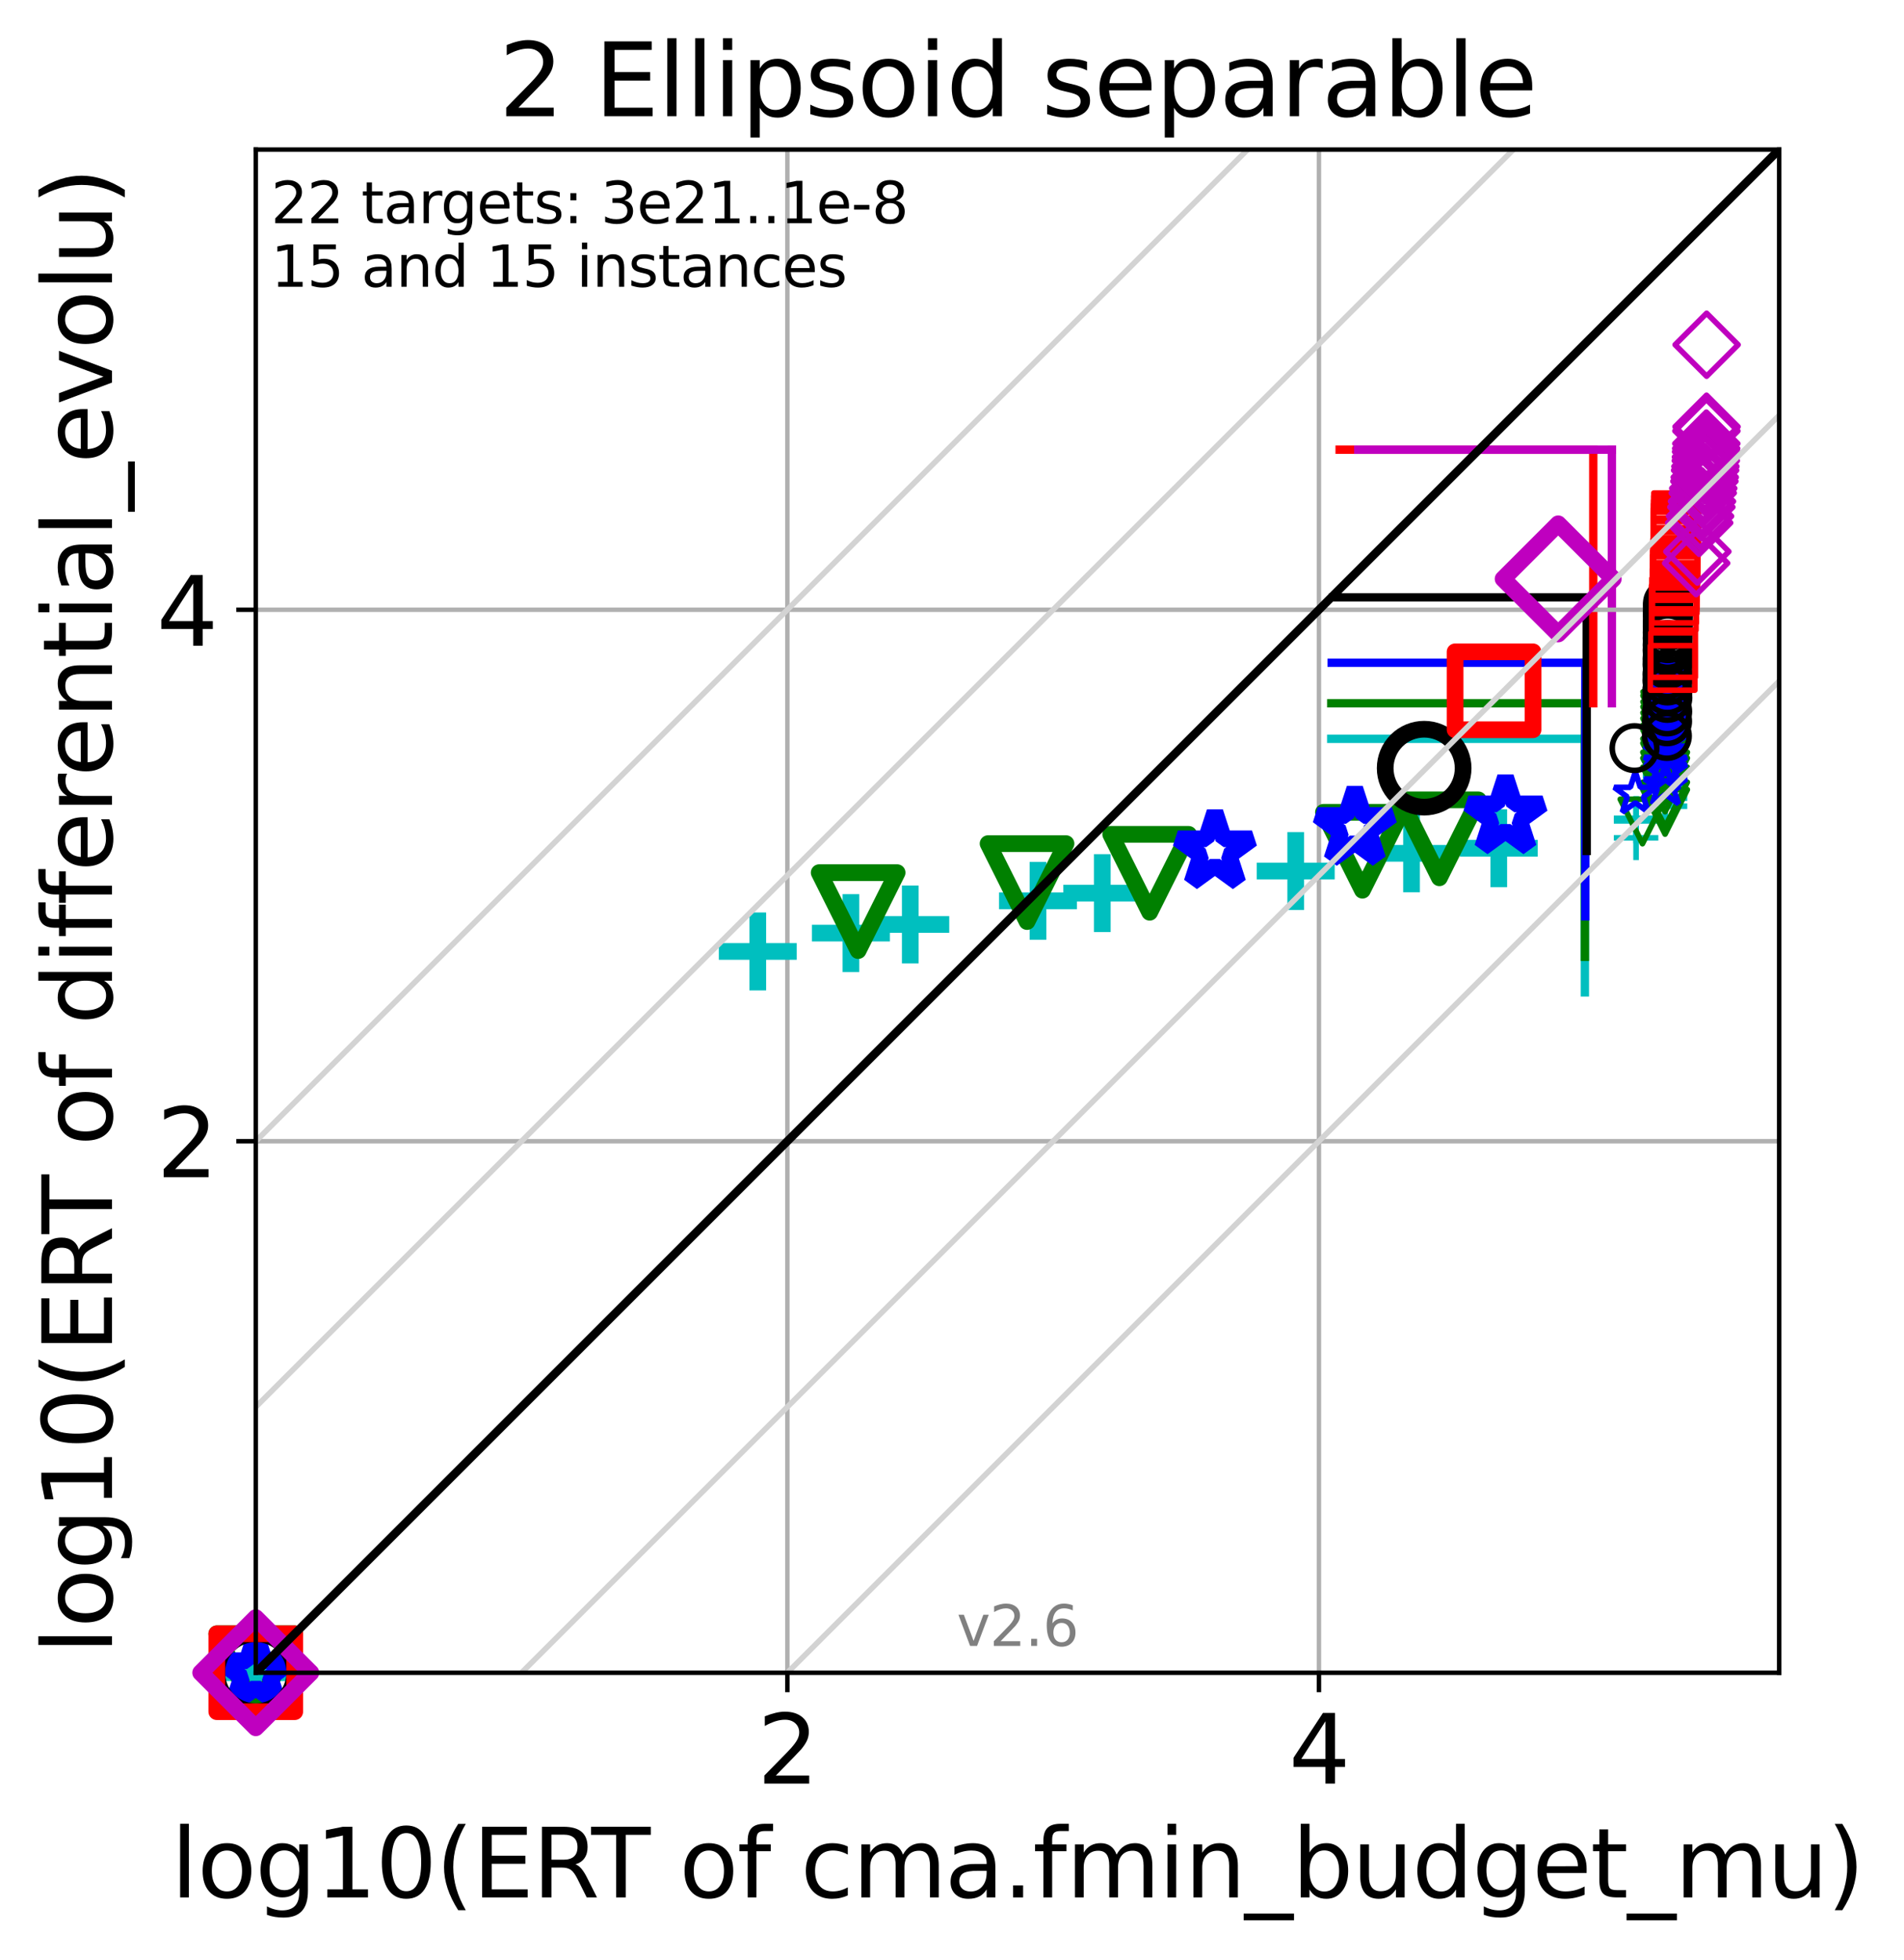 <?xml version="1.0" encoding="utf-8" standalone="no"?>
<!DOCTYPE svg PUBLIC "-//W3C//DTD SVG 1.1//EN"
  "http://www.w3.org/Graphics/SVG/1.1/DTD/svg11.dtd">
<svg height="352.096pt" version="1.1" viewBox="0 0 342.006 352.096" width="342.006pt" xmlns="http://www.w3.org/2000/svg" xmlns:xlink="http://www.w3.org/1999/xlink">
 <defs>
  <style type="text/css">*{stroke-linecap:butt;stroke-linejoin:round;}</style>
 </defs>
 <g id="figure_1">
  <g id="patch_1">
   <path d="M 0 352.096 
L 342.006 352.096 
L 342.006 0 
L 0 0 
z
" style="fill:#ffffff;"/>
  </g>
  <g id="axes_1">
   <g id="patch_2">
    <path d="M 45.942 300.517 
L 319.582 300.517 
L 319.582 26.877 
L 45.942 26.877 
z
" style="fill:#ffffff;"/>
   </g>
   <g id="line2d_1">
    <path clip-path="url(#p8befe006fb)" d="M 284.682 178.287 
L 284.682 132.729 
" style="fill:none;stroke:#00bfbf;stroke-linecap:square;stroke-width:1.5;"/>
   </g>
   <g id="line2d_2">
    <path clip-path="url(#p8befe006fb)" d="M 239.124 132.729 
L 284.682 132.729 
" style="fill:none;stroke:#00bfbf;stroke-linecap:square;stroke-width:1.5;"/>
   </g>
   <g id="line2d_3">
    <path clip-path="url(#p8befe006fb)" d="M 284.685 171.906 
L 284.685 126.348 
" style="fill:none;stroke:#008000;stroke-linecap:square;stroke-width:1.5;"/>
   </g>
   <g id="line2d_4">
    <path clip-path="url(#p8befe006fb)" d="M 239.127 126.348 
L 284.685 126.348 
" style="fill:none;stroke:#008000;stroke-linecap:square;stroke-width:1.5;"/>
   </g>
   <g id="line2d_5">
    <path clip-path="url(#p8befe006fb)" d="M 284.764 164.622 
L 284.764 119.063 
" style="fill:none;stroke:#0000ff;stroke-linecap:square;stroke-width:1.5;"/>
   </g>
   <g id="line2d_6">
    <path clip-path="url(#p8befe006fb)" d="M 239.205 119.063 
L 284.764 119.063 
" style="fill:none;stroke:#0000ff;stroke-linecap:square;stroke-width:1.5;"/>
   </g>
   <g id="line2d_7">
    <path clip-path="url(#p8befe006fb)" d="M 285.01 152.879 
L 285.01 107.32 
" style="fill:none;stroke:#000000;stroke-linecap:square;stroke-width:1.5;"/>
   </g>
   <g id="line2d_8">
    <path clip-path="url(#p8befe006fb)" d="M 239.452 107.32 
L 285.01 107.32 
" style="fill:none;stroke:#000000;stroke-linecap:square;stroke-width:1.5;"/>
   </g>
   <g id="line2d_9">
    <path clip-path="url(#p8befe006fb)" d="M 286.191 126.35 
L 286.191 80.791 
" style="fill:none;stroke:#ff0000;stroke-linecap:square;stroke-width:1.5;"/>
   </g>
   <g id="line2d_10">
    <path clip-path="url(#p8befe006fb)" d="M 240.632 80.791 
L 286.191 80.791 
" style="fill:none;stroke:#ff0000;stroke-linecap:square;stroke-width:1.5;"/>
   </g>
   <g id="line2d_11">
    <path clip-path="url(#p8befe006fb)" d="M 289.533 126.35 
L 289.533 80.791 
" style="fill:none;stroke:#bf00bf;stroke-linecap:square;stroke-width:1.5;"/>
   </g>
   <g id="line2d_12">
    <path clip-path="url(#p8befe006fb)" d="M 243.974 80.791 
L 289.533 80.791 
" style="fill:none;stroke:#bf00bf;stroke-linecap:square;stroke-width:1.5;"/>
   </g>
   <g id="matplotlib.axis_1">
    <g id="xtick_1">
     <g id="line2d_13">
      <path clip-path="url(#p8befe006fb)" d="M 141.428 300.517 
L 141.428 26.877 
" style="fill:none;stroke:#b0b0b0;stroke-linecap:square;stroke-width:0.8;"/>
     </g>
     <g id="line2d_14">
      <defs>
       <path d="M 0 0 
L 0 3.5 
" id="mc0928d2886" style="stroke:#000000;stroke-width:0.8;"/>
      </defs>
      <g>
       <use style="stroke:#000000;stroke-width:0.8;" x="141.428" xlink:href="#mc0928d2886" y="300.517"/>
      </g>
     </g>
     <g id="text_1">
      <!-- 2 -->
      <g transform="translate(136.019 320.435)scale(0.17 -0.17)">
       <defs>
        <path d="M 1228 531 
L 3431 531 
L 3431 0 
L 469 0 
L 469 531 
Q 828 903 1448 1529 
Q 2069 2156 2228 2338 
Q 2531 2678 2651 2914 
Q 2772 3150 2772 3378 
Q 2772 3750 2511 3984 
Q 2250 4219 1831 4219 
Q 1534 4219 1204 4116 
Q 875 4013 500 3803 
L 500 4441 
Q 881 4594 1212 4672 
Q 1544 4750 1819 4750 
Q 2544 4750 2975 4387 
Q 3406 4025 3406 3419 
Q 3406 3131 3298 2873 
Q 3191 2616 2906 2266 
Q 2828 2175 2409 1742 
Q 1991 1309 1228 531 
z
" id="DejaVuSans-32" transform="scale(0.016)"/>
       </defs>
       <use xlink:href="#DejaVuSans-32"/>
      </g>
     </g>
    </g>
    <g id="xtick_2">
     <g id="line2d_15">
      <path clip-path="url(#p8befe006fb)" d="M 236.913 300.517 
L 236.913 26.877 
" style="fill:none;stroke:#b0b0b0;stroke-linecap:square;stroke-width:0.8;"/>
     </g>
     <g id="line2d_16">
      <g>
       <use style="stroke:#000000;stroke-width:0.8;" x="236.913" xlink:href="#mc0928d2886" y="300.517"/>
      </g>
     </g>
     <g id="text_2">
      <!-- 4 -->
      <g transform="translate(231.505 320.435)scale(0.17 -0.17)">
       <defs>
        <path d="M 2419 4116 
L 825 1625 
L 2419 1625 
L 2419 4116 
z
M 2253 4666 
L 3047 4666 
L 3047 1625 
L 3713 1625 
L 3713 1100 
L 3047 1100 
L 3047 0 
L 2419 0 
L 2419 1100 
L 313 1100 
L 313 1709 
L 2253 4666 
z
" id="DejaVuSans-34" transform="scale(0.016)"/>
       </defs>
       <use xlink:href="#DejaVuSans-34"/>
      </g>
     </g>
    </g>
    <g id="text_3">
     <!-- log10(ERT of cma.fmin_budget_mu) -->
     <g transform="translate(30.718 340.887)scale(0.17 -0.17)">
      <defs>
       <path d="M 603 4863 
L 1178 4863 
L 1178 0 
L 603 0 
L 603 4863 
z
" id="DejaVuSans-6c" transform="scale(0.016)"/>
       <path d="M 1959 3097 
Q 1497 3097 1228 2736 
Q 959 2375 959 1747 
Q 959 1119 1226 758 
Q 1494 397 1959 397 
Q 2419 397 2687 759 
Q 2956 1122 2956 1747 
Q 2956 2369 2687 2733 
Q 2419 3097 1959 3097 
z
M 1959 3584 
Q 2709 3584 3137 3096 
Q 3566 2609 3566 1747 
Q 3566 888 3137 398 
Q 2709 -91 1959 -91 
Q 1206 -91 779 398 
Q 353 888 353 1747 
Q 353 2609 779 3096 
Q 1206 3584 1959 3584 
z
" id="DejaVuSans-6f" transform="scale(0.016)"/>
       <path d="M 2906 1791 
Q 2906 2416 2648 2759 
Q 2391 3103 1925 3103 
Q 1463 3103 1205 2759 
Q 947 2416 947 1791 
Q 947 1169 1205 825 
Q 1463 481 1925 481 
Q 2391 481 2648 825 
Q 2906 1169 2906 1791 
z
M 3481 434 
Q 3481 -459 3084 -895 
Q 2688 -1331 1869 -1331 
Q 1566 -1331 1297 -1286 
Q 1028 -1241 775 -1147 
L 775 -588 
Q 1028 -725 1275 -790 
Q 1522 -856 1778 -856 
Q 2344 -856 2625 -561 
Q 2906 -266 2906 331 
L 2906 616 
Q 2728 306 2450 153 
Q 2172 0 1784 0 
Q 1141 0 747 490 
Q 353 981 353 1791 
Q 353 2603 747 3093 
Q 1141 3584 1784 3584 
Q 2172 3584 2450 3431 
Q 2728 3278 2906 2969 
L 2906 3500 
L 3481 3500 
L 3481 434 
z
" id="DejaVuSans-67" transform="scale(0.016)"/>
       <path d="M 794 531 
L 1825 531 
L 1825 4091 
L 703 3866 
L 703 4441 
L 1819 4666 
L 2450 4666 
L 2450 531 
L 3481 531 
L 3481 0 
L 794 0 
L 794 531 
z
" id="DejaVuSans-31" transform="scale(0.016)"/>
       <path d="M 2034 4250 
Q 1547 4250 1301 3770 
Q 1056 3291 1056 2328 
Q 1056 1369 1301 889 
Q 1547 409 2034 409 
Q 2525 409 2770 889 
Q 3016 1369 3016 2328 
Q 3016 3291 2770 3770 
Q 2525 4250 2034 4250 
z
M 2034 4750 
Q 2819 4750 3233 4129 
Q 3647 3509 3647 2328 
Q 3647 1150 3233 529 
Q 2819 -91 2034 -91 
Q 1250 -91 836 529 
Q 422 1150 422 2328 
Q 422 3509 836 4129 
Q 1250 4750 2034 4750 
z
" id="DejaVuSans-30" transform="scale(0.016)"/>
       <path d="M 1984 4856 
Q 1566 4138 1362 3434 
Q 1159 2731 1159 2009 
Q 1159 1288 1364 580 
Q 1569 -128 1984 -844 
L 1484 -844 
Q 1016 -109 783 600 
Q 550 1309 550 2009 
Q 550 2706 781 3412 
Q 1013 4119 1484 4856 
L 1984 4856 
z
" id="DejaVuSans-28" transform="scale(0.016)"/>
       <path d="M 628 4666 
L 3578 4666 
L 3578 4134 
L 1259 4134 
L 1259 2753 
L 3481 2753 
L 3481 2222 
L 1259 2222 
L 1259 531 
L 3634 531 
L 3634 0 
L 628 0 
L 628 4666 
z
" id="DejaVuSans-45" transform="scale(0.016)"/>
       <path d="M 2841 2188 
Q 3044 2119 3236 1894 
Q 3428 1669 3622 1275 
L 4263 0 
L 3584 0 
L 2988 1197 
Q 2756 1666 2539 1819 
Q 2322 1972 1947 1972 
L 1259 1972 
L 1259 0 
L 628 0 
L 628 4666 
L 2053 4666 
Q 2853 4666 3247 4331 
Q 3641 3997 3641 3322 
Q 3641 2881 3436 2590 
Q 3231 2300 2841 2188 
z
M 1259 4147 
L 1259 2491 
L 2053 2491 
Q 2509 2491 2742 2702 
Q 2975 2913 2975 3322 
Q 2975 3731 2742 3939 
Q 2509 4147 2053 4147 
L 1259 4147 
z
" id="DejaVuSans-52" transform="scale(0.016)"/>
       <path d="M -19 4666 
L 3928 4666 
L 3928 4134 
L 2272 4134 
L 2272 0 
L 1638 0 
L 1638 4134 
L -19 4134 
L -19 4666 
z
" id="DejaVuSans-54" transform="scale(0.016)"/>
       <path id="DejaVuSans-20" transform="scale(0.016)"/>
       <path d="M 2375 4863 
L 2375 4384 
L 1825 4384 
Q 1516 4384 1395 4259 
Q 1275 4134 1275 3809 
L 1275 3500 
L 2222 3500 
L 2222 3053 
L 1275 3053 
L 1275 0 
L 697 0 
L 697 3053 
L 147 3053 
L 147 3500 
L 697 3500 
L 697 3744 
Q 697 4328 969 4595 
Q 1241 4863 1831 4863 
L 2375 4863 
z
" id="DejaVuSans-66" transform="scale(0.016)"/>
       <path d="M 3122 3366 
L 3122 2828 
Q 2878 2963 2633 3030 
Q 2388 3097 2138 3097 
Q 1578 3097 1268 2742 
Q 959 2388 959 1747 
Q 959 1106 1268 751 
Q 1578 397 2138 397 
Q 2388 397 2633 464 
Q 2878 531 3122 666 
L 3122 134 
Q 2881 22 2623 -34 
Q 2366 -91 2075 -91 
Q 1284 -91 818 406 
Q 353 903 353 1747 
Q 353 2603 823 3093 
Q 1294 3584 2113 3584 
Q 2378 3584 2631 3529 
Q 2884 3475 3122 3366 
z
" id="DejaVuSans-63" transform="scale(0.016)"/>
       <path d="M 3328 2828 
Q 3544 3216 3844 3400 
Q 4144 3584 4550 3584 
Q 5097 3584 5394 3201 
Q 5691 2819 5691 2113 
L 5691 0 
L 5113 0 
L 5113 2094 
Q 5113 2597 4934 2840 
Q 4756 3084 4391 3084 
Q 3944 3084 3684 2787 
Q 3425 2491 3425 1978 
L 3425 0 
L 2847 0 
L 2847 2094 
Q 2847 2600 2669 2842 
Q 2491 3084 2119 3084 
Q 1678 3084 1418 2786 
Q 1159 2488 1159 1978 
L 1159 0 
L 581 0 
L 581 3500 
L 1159 3500 
L 1159 2956 
Q 1356 3278 1631 3431 
Q 1906 3584 2284 3584 
Q 2666 3584 2933 3390 
Q 3200 3197 3328 2828 
z
" id="DejaVuSans-6d" transform="scale(0.016)"/>
       <path d="M 2194 1759 
Q 1497 1759 1228 1600 
Q 959 1441 959 1056 
Q 959 750 1161 570 
Q 1363 391 1709 391 
Q 2188 391 2477 730 
Q 2766 1069 2766 1631 
L 2766 1759 
L 2194 1759 
z
M 3341 1997 
L 3341 0 
L 2766 0 
L 2766 531 
Q 2569 213 2275 61 
Q 1981 -91 1556 -91 
Q 1019 -91 701 211 
Q 384 513 384 1019 
Q 384 1609 779 1909 
Q 1175 2209 1959 2209 
L 2766 2209 
L 2766 2266 
Q 2766 2663 2505 2880 
Q 2244 3097 1772 3097 
Q 1472 3097 1187 3025 
Q 903 2953 641 2809 
L 641 3341 
Q 956 3463 1253 3523 
Q 1550 3584 1831 3584 
Q 2591 3584 2966 3190 
Q 3341 2797 3341 1997 
z
" id="DejaVuSans-61" transform="scale(0.016)"/>
       <path d="M 684 794 
L 1344 794 
L 1344 0 
L 684 0 
L 684 794 
z
" id="DejaVuSans-2e" transform="scale(0.016)"/>
       <path d="M 603 3500 
L 1178 3500 
L 1178 0 
L 603 0 
L 603 3500 
z
M 603 4863 
L 1178 4863 
L 1178 4134 
L 603 4134 
L 603 4863 
z
" id="DejaVuSans-69" transform="scale(0.016)"/>
       <path d="M 3513 2113 
L 3513 0 
L 2938 0 
L 2938 2094 
Q 2938 2591 2744 2837 
Q 2550 3084 2163 3084 
Q 1697 3084 1428 2787 
Q 1159 2491 1159 1978 
L 1159 0 
L 581 0 
L 581 3500 
L 1159 3500 
L 1159 2956 
Q 1366 3272 1645 3428 
Q 1925 3584 2291 3584 
Q 2894 3584 3203 3211 
Q 3513 2838 3513 2113 
z
" id="DejaVuSans-6e" transform="scale(0.016)"/>
       <path d="M 3263 -1063 
L 3263 -1509 
L -63 -1509 
L -63 -1063 
L 3263 -1063 
z
" id="DejaVuSans-5f" transform="scale(0.016)"/>
       <path d="M 3116 1747 
Q 3116 2381 2855 2742 
Q 2594 3103 2138 3103 
Q 1681 3103 1420 2742 
Q 1159 2381 1159 1747 
Q 1159 1113 1420 752 
Q 1681 391 2138 391 
Q 2594 391 2855 752 
Q 3116 1113 3116 1747 
z
M 1159 2969 
Q 1341 3281 1617 3432 
Q 1894 3584 2278 3584 
Q 2916 3584 3314 3078 
Q 3713 2572 3713 1747 
Q 3713 922 3314 415 
Q 2916 -91 2278 -91 
Q 1894 -91 1617 61 
Q 1341 213 1159 525 
L 1159 0 
L 581 0 
L 581 4863 
L 1159 4863 
L 1159 2969 
z
" id="DejaVuSans-62" transform="scale(0.016)"/>
       <path d="M 544 1381 
L 544 3500 
L 1119 3500 
L 1119 1403 
Q 1119 906 1312 657 
Q 1506 409 1894 409 
Q 2359 409 2629 706 
Q 2900 1003 2900 1516 
L 2900 3500 
L 3475 3500 
L 3475 0 
L 2900 0 
L 2900 538 
Q 2691 219 2414 64 
Q 2138 -91 1772 -91 
Q 1169 -91 856 284 
Q 544 659 544 1381 
z
M 1991 3584 
L 1991 3584 
z
" id="DejaVuSans-75" transform="scale(0.016)"/>
       <path d="M 2906 2969 
L 2906 4863 
L 3481 4863 
L 3481 0 
L 2906 0 
L 2906 525 
Q 2725 213 2448 61 
Q 2172 -91 1784 -91 
Q 1150 -91 751 415 
Q 353 922 353 1747 
Q 353 2572 751 3078 
Q 1150 3584 1784 3584 
Q 2172 3584 2448 3432 
Q 2725 3281 2906 2969 
z
M 947 1747 
Q 947 1113 1208 752 
Q 1469 391 1925 391 
Q 2381 391 2643 752 
Q 2906 1113 2906 1747 
Q 2906 2381 2643 2742 
Q 2381 3103 1925 3103 
Q 1469 3103 1208 2742 
Q 947 2381 947 1747 
z
" id="DejaVuSans-64" transform="scale(0.016)"/>
       <path d="M 3597 1894 
L 3597 1613 
L 953 1613 
Q 991 1019 1311 708 
Q 1631 397 2203 397 
Q 2534 397 2845 478 
Q 3156 559 3463 722 
L 3463 178 
Q 3153 47 2828 -22 
Q 2503 -91 2169 -91 
Q 1331 -91 842 396 
Q 353 884 353 1716 
Q 353 2575 817 3079 
Q 1281 3584 2069 3584 
Q 2775 3584 3186 3129 
Q 3597 2675 3597 1894 
z
M 3022 2063 
Q 3016 2534 2758 2815 
Q 2500 3097 2075 3097 
Q 1594 3097 1305 2825 
Q 1016 2553 972 2059 
L 3022 2063 
z
" id="DejaVuSans-65" transform="scale(0.016)"/>
       <path d="M 1172 4494 
L 1172 3500 
L 2356 3500 
L 2356 3053 
L 1172 3053 
L 1172 1153 
Q 1172 725 1289 603 
Q 1406 481 1766 481 
L 2356 481 
L 2356 0 
L 1766 0 
Q 1100 0 847 248 
Q 594 497 594 1153 
L 594 3053 
L 172 3053 
L 172 3500 
L 594 3500 
L 594 4494 
L 1172 4494 
z
" id="DejaVuSans-74" transform="scale(0.016)"/>
       <path d="M 513 4856 
L 1013 4856 
Q 1481 4119 1714 3412 
Q 1947 2706 1947 2009 
Q 1947 1309 1714 600 
Q 1481 -109 1013 -844 
L 513 -844 
Q 928 -128 1133 580 
Q 1338 1288 1338 2009 
Q 1338 2731 1133 3434 
Q 928 4138 513 4856 
z
" id="DejaVuSans-29" transform="scale(0.016)"/>
      </defs>
      <use xlink:href="#DejaVuSans-6c"/>
      <use x="27.783" xlink:href="#DejaVuSans-6f"/>
      <use x="88.965" xlink:href="#DejaVuSans-67"/>
      <use x="152.441" xlink:href="#DejaVuSans-31"/>
      <use x="216.064" xlink:href="#DejaVuSans-30"/>
      <use x="279.688" xlink:href="#DejaVuSans-28"/>
      <use x="318.701" xlink:href="#DejaVuSans-45"/>
      <use x="381.885" xlink:href="#DejaVuSans-52"/>
      <use x="444.117" xlink:href="#DejaVuSans-54"/>
      <use x="505.201" xlink:href="#DejaVuSans-20"/>
      <use x="536.988" xlink:href="#DejaVuSans-6f"/>
      <use x="598.17" xlink:href="#DejaVuSans-66"/>
      <use x="633.375" xlink:href="#DejaVuSans-20"/>
      <use x="665.162" xlink:href="#DejaVuSans-63"/>
      <use x="720.143" xlink:href="#DejaVuSans-6d"/>
      <use x="817.555" xlink:href="#DejaVuSans-61"/>
      <use x="878.834" xlink:href="#DejaVuSans-2e"/>
      <use x="910.621" xlink:href="#DejaVuSans-66"/>
      <use x="945.826" xlink:href="#DejaVuSans-6d"/>
      <use x="1043.238" xlink:href="#DejaVuSans-69"/>
      <use x="1071.021" xlink:href="#DejaVuSans-6e"/>
      <use x="1134.4" xlink:href="#DejaVuSans-5f"/>
      <use x="1184.4" xlink:href="#DejaVuSans-62"/>
      <use x="1247.877" xlink:href="#DejaVuSans-75"/>
      <use x="1311.256" xlink:href="#DejaVuSans-64"/>
      <use x="1374.732" xlink:href="#DejaVuSans-67"/>
      <use x="1438.209" xlink:href="#DejaVuSans-65"/>
      <use x="1499.732" xlink:href="#DejaVuSans-74"/>
      <use x="1538.941" xlink:href="#DejaVuSans-5f"/>
      <use x="1588.941" xlink:href="#DejaVuSans-6d"/>
      <use x="1686.354" xlink:href="#DejaVuSans-75"/>
      <use x="1749.732" xlink:href="#DejaVuSans-29"/>
     </g>
    </g>
   </g>
   <g id="matplotlib.axis_2">
    <g id="ytick_1">
     <g id="line2d_17">
      <path clip-path="url(#p8befe006fb)" d="M 45.942 205.031 
L 319.582 205.031 
" style="fill:none;stroke:#b0b0b0;stroke-linecap:square;stroke-width:0.8;"/>
     </g>
     <g id="line2d_18">
      <defs>
       <path d="M 0 0 
L -3.5 0 
" id="mc35ae9afff" style="stroke:#000000;stroke-width:0.8;"/>
      </defs>
      <g>
       <use style="stroke:#000000;stroke-width:0.8;" x="45.942" xlink:href="#mc35ae9afff" y="205.031"/>
      </g>
     </g>
     <g id="text_4">
      <!-- 2 -->
      <g transform="translate(28.126 211.49)scale(0.17 -0.17)">
       <use xlink:href="#DejaVuSans-32"/>
      </g>
     </g>
    </g>
    <g id="ytick_2">
     <g id="line2d_19">
      <path clip-path="url(#p8befe006fb)" d="M 45.942 109.546 
L 319.582 109.546 
" style="fill:none;stroke:#b0b0b0;stroke-linecap:square;stroke-width:0.8;"/>
     </g>
     <g id="line2d_20">
      <g>
       <use style="stroke:#000000;stroke-width:0.8;" x="45.942" xlink:href="#mc35ae9afff" y="109.546"/>
      </g>
     </g>
     <g id="text_5">
      <!-- 4 -->
      <g transform="translate(28.126 116.004)scale(0.17 -0.17)">
       <use xlink:href="#DejaVuSans-34"/>
      </g>
     </g>
    </g>
    <g id="text_6">
     <!-- log10(ERT of differential_evolu) -->
     <g transform="translate(20.117 297.17)rotate(-90)scale(0.17 -0.17)">
      <defs>
       <path d="M 2631 2963 
Q 2534 3019 2420 3045 
Q 2306 3072 2169 3072 
Q 1681 3072 1420 2755 
Q 1159 2438 1159 1844 
L 1159 0 
L 581 0 
L 581 3500 
L 1159 3500 
L 1159 2956 
Q 1341 3275 1631 3429 
Q 1922 3584 2338 3584 
Q 2397 3584 2469 3576 
Q 2541 3569 2628 3553 
L 2631 2963 
z
" id="DejaVuSans-72" transform="scale(0.016)"/>
       <path d="M 191 3500 
L 800 3500 
L 1894 563 
L 2988 3500 
L 3597 3500 
L 2284 0 
L 1503 0 
L 191 3500 
z
" id="DejaVuSans-76" transform="scale(0.016)"/>
      </defs>
      <use xlink:href="#DejaVuSans-6c"/>
      <use x="27.783" xlink:href="#DejaVuSans-6f"/>
      <use x="88.965" xlink:href="#DejaVuSans-67"/>
      <use x="152.441" xlink:href="#DejaVuSans-31"/>
      <use x="216.064" xlink:href="#DejaVuSans-30"/>
      <use x="279.688" xlink:href="#DejaVuSans-28"/>
      <use x="318.701" xlink:href="#DejaVuSans-45"/>
      <use x="381.885" xlink:href="#DejaVuSans-52"/>
      <use x="444.117" xlink:href="#DejaVuSans-54"/>
      <use x="505.201" xlink:href="#DejaVuSans-20"/>
      <use x="536.988" xlink:href="#DejaVuSans-6f"/>
      <use x="598.17" xlink:href="#DejaVuSans-66"/>
      <use x="633.375" xlink:href="#DejaVuSans-20"/>
      <use x="665.162" xlink:href="#DejaVuSans-64"/>
      <use x="728.639" xlink:href="#DejaVuSans-69"/>
      <use x="756.422" xlink:href="#DejaVuSans-66"/>
      <use x="791.627" xlink:href="#DejaVuSans-66"/>
      <use x="826.832" xlink:href="#DejaVuSans-65"/>
      <use x="888.355" xlink:href="#DejaVuSans-72"/>
      <use x="927.219" xlink:href="#DejaVuSans-65"/>
      <use x="988.742" xlink:href="#DejaVuSans-6e"/>
      <use x="1052.121" xlink:href="#DejaVuSans-74"/>
      <use x="1091.33" xlink:href="#DejaVuSans-69"/>
      <use x="1119.113" xlink:href="#DejaVuSans-61"/>
      <use x="1180.393" xlink:href="#DejaVuSans-6c"/>
      <use x="1208.176" xlink:href="#DejaVuSans-5f"/>
      <use x="1258.176" xlink:href="#DejaVuSans-65"/>
      <use x="1319.699" xlink:href="#DejaVuSans-76"/>
      <use x="1378.879" xlink:href="#DejaVuSans-6f"/>
      <use x="1440.061" xlink:href="#DejaVuSans-6c"/>
      <use x="1467.844" xlink:href="#DejaVuSans-75"/>
      <use x="1531.223" xlink:href="#DejaVuSans-29"/>
     </g>
    </g>
   </g>
   <g id="line2d_21">
    <defs>
     <path d="M -7 0 
L 7 0 
M 0 7 
L 0 -7 
" id="m28a4524690" style="stroke:#00bfbf;stroke-width:3;"/>
    </defs>
    <g>
     <use style="fill-opacity:0;stroke:#00bfbf;stroke-width:3;" x="45.942" xlink:href="#m28a4524690" y="300.517"/>
     <use style="fill-opacity:0;stroke:#00bfbf;stroke-width:3;" x="136.116" xlink:href="#m28a4524690" y="170.938"/>
     <use style="fill-opacity:0;stroke:#00bfbf;stroke-width:3;" x="152.848" xlink:href="#m28a4524690" y="167.644"/>
     <use style="fill-opacity:0;stroke:#00bfbf;stroke-width:3;" x="163.509" xlink:href="#m28a4524690" y="166.091"/>
     <use style="fill-opacity:0;stroke:#00bfbf;stroke-width:3;" x="186.449" xlink:href="#m28a4524690" y="161.841"/>
     <use style="fill-opacity:0;stroke:#00bfbf;stroke-width:3;" x="198" xlink:href="#m28a4524690" y="160.459"/>
     <use style="fill-opacity:0;stroke:#00bfbf;stroke-width:3;" x="232.745" xlink:href="#m28a4524690" y="156.485"/>
     <use style="fill-opacity:0;stroke:#00bfbf;stroke-width:3;" x="253.547" xlink:href="#m28a4524690" y="153.308"/>
     <use style="fill-opacity:0;stroke:#00bfbf;stroke-width:3;" x="269.216" xlink:href="#m28a4524690" y="152.395"/>
    </g>
   </g>
   <g id="line2d_22">
    <defs>
     <path d="M -4 0 
L 4 0 
M 0 4 
L 0 -4 
" id="mefae4f4f3a" style="stroke:#00bfbf;"/>
    </defs>
    <g>
     <use style="fill-opacity:0;stroke:#00bfbf;" x="293.879" xlink:href="#mefae4f4f3a" y="150.527"/>
     <use style="fill-opacity:0;stroke:#00bfbf;" x="293.881" xlink:href="#mefae4f4f3a" y="147.487"/>
     <use style="fill-opacity:0;stroke:#00bfbf;" x="293.881" xlink:href="#mefae4f4f3a" y="147.025"/>
     <use style="fill-opacity:0;stroke:#00bfbf;" x="299.073" xlink:href="#mefae4f4f3a" y="144.844"/>
     <use style="fill-opacity:0;stroke:#00bfbf;" x="299.074" xlink:href="#mefae4f4f3a" y="143.398"/>
     <use style="fill-opacity:0;stroke:#00bfbf;" x="299.076" xlink:href="#mefae4f4f3a" y="141.549"/>
     <use style="fill-opacity:0;stroke:#00bfbf;" x="299.077" xlink:href="#mefae4f4f3a" y="140.804"/>
     <use style="fill-opacity:0;stroke:#00bfbf;" x="299.078" xlink:href="#mefae4f4f3a" y="139.391"/>
     <use style="fill-opacity:0;stroke:#00bfbf;" x="299.08" xlink:href="#mefae4f4f3a" y="138.903"/>
     <use style="fill-opacity:0;stroke:#00bfbf;" x="299.081" xlink:href="#mefae4f4f3a" y="137.571"/>
     <use style="fill-opacity:0;stroke:#00bfbf;" x="299.085" xlink:href="#mefae4f4f3a" y="136.67"/>
     <use style="fill-opacity:0;stroke:#00bfbf;" x="299.086" xlink:href="#mefae4f4f3a" y="135.522"/>
     <use style="fill-opacity:0;stroke:#00bfbf;" x="299.087" xlink:href="#mefae4f4f3a" y="134.542"/>
    </g>
   </g>
   <g id="line2d_23">
    <defs>
     <path d="M -0 7 
L 7 -7 
L -7 -7 
z
" id="md01fa91419" style="stroke:#008000;stroke-linejoin:miter;stroke-width:3;"/>
    </defs>
    <g>
     <use style="fill-opacity:0;stroke:#008000;stroke-linejoin:miter;stroke-width:3;" x="45.942" xlink:href="#md01fa91419" y="300.517"/>
     <use style="fill-opacity:0;stroke:#008000;stroke-linejoin:miter;stroke-width:3;" x="154.146" xlink:href="#md01fa91419" y="163.778"/>
     <use style="fill-opacity:0;stroke:#008000;stroke-linejoin:miter;stroke-width:3;" x="184.483" xlink:href="#md01fa91419" y="158.564"/>
     <use style="fill-opacity:0;stroke:#008000;stroke-linejoin:miter;stroke-width:3;" x="206.511" xlink:href="#md01fa91419" y="156.898"/>
     <use style="fill-opacity:0;stroke:#008000;stroke-linejoin:miter;stroke-width:3;" x="244.726" xlink:href="#md01fa91419" y="152.939"/>
     <use style="fill-opacity:0;stroke:#008000;stroke-linejoin:miter;stroke-width:3;" x="258.553" xlink:href="#md01fa91419" y="150.704"/>
    </g>
   </g>
   <g id="line2d_24">
    <defs>
     <path d="M -0 4 
L 4 -4 
L -4 -4 
z
" id="maab26fc4c8" style="stroke:#008000;stroke-linejoin:miter;"/>
    </defs>
    <g>
     <use style="fill-opacity:0;stroke:#008000;stroke-linejoin:miter;" x="295.027" xlink:href="#maab26fc4c8" y="147.586"/>
     <use style="fill-opacity:0;stroke:#008000;stroke-linejoin:miter;" x="299.09" xlink:href="#maab26fc4c8" y="145.861"/>
     <use style="fill-opacity:0;stroke:#008000;stroke-linejoin:miter;" x="299.092" xlink:href="#maab26fc4c8" y="144.531"/>
     <use style="fill-opacity:0;stroke:#008000;stroke-linejoin:miter;" x="299.094" xlink:href="#maab26fc4c8" y="141.835"/>
     <use style="fill-opacity:0;stroke:#008000;stroke-linejoin:miter;" x="299.098" xlink:href="#maab26fc4c8" y="140.2"/>
     <use style="fill-opacity:0;stroke:#008000;stroke-linejoin:miter;" x="299.098" xlink:href="#maab26fc4c8" y="139.147"/>
     <use style="fill-opacity:0;stroke:#008000;stroke-linejoin:miter;" x="299.101" xlink:href="#maab26fc4c8" y="137.519"/>
     <use style="fill-opacity:0;stroke:#008000;stroke-linejoin:miter;" x="299.104" xlink:href="#maab26fc4c8" y="136.719"/>
     <use style="fill-opacity:0;stroke:#008000;stroke-linejoin:miter;" x="299.107" xlink:href="#maab26fc4c8" y="135.138"/>
     <use style="fill-opacity:0;stroke:#008000;stroke-linejoin:miter;" x="299.108" xlink:href="#maab26fc4c8" y="134.289"/>
     <use style="fill-opacity:0;stroke:#008000;stroke-linejoin:miter;" x="299.11" xlink:href="#maab26fc4c8" y="133.062"/>
     <use style="fill-opacity:0;stroke:#008000;stroke-linejoin:miter;" x="299.112" xlink:href="#maab26fc4c8" y="132.052"/>
     <use style="fill-opacity:0;stroke:#008000;stroke-linejoin:miter;" x="299.116" xlink:href="#maab26fc4c8" y="130.97"/>
     <use style="fill-opacity:0;stroke:#008000;stroke-linejoin:miter;" x="299.118" xlink:href="#maab26fc4c8" y="130.087"/>
     <use style="fill-opacity:0;stroke:#008000;stroke-linejoin:miter;" x="299.12" xlink:href="#maab26fc4c8" y="128.977"/>
     <use style="fill-opacity:0;stroke:#008000;stroke-linejoin:miter;" x="299.123" xlink:href="#maab26fc4c8" y="128.293"/>
    </g>
   </g>
   <g id="line2d_25">
    <defs>
     <path d="M 0 -7 
L -1.572 -2.163 
L -6.657 -2.163 
L -2.543 0.826 
L -4.114 5.663 
L -0 2.674 
L 4.114 5.663 
L 2.543 0.826 
L 6.657 -2.163 
L 1.572 -2.163 
z
" id="m014a2615f8" style="stroke:#0000ff;stroke-linejoin:bevel;stroke-width:3;"/>
    </defs>
    <g>
     <use style="fill-opacity:0;stroke:#0000ff;stroke-linejoin:bevel;stroke-width:3;" x="45.942" xlink:href="#m014a2615f8" y="300.517"/>
     <use style="fill-opacity:0;stroke:#0000ff;stroke-linejoin:bevel;stroke-width:3;" x="218.232" xlink:href="#m014a2615f8" y="152.863"/>
     <use style="fill-opacity:0;stroke:#0000ff;stroke-linejoin:bevel;stroke-width:3;" x="243.357" xlink:href="#m014a2615f8" y="148.666"/>
     <use style="fill-opacity:0;stroke:#0000ff;stroke-linejoin:bevel;stroke-width:3;" x="270.423" xlink:href="#m014a2615f8" y="146.589"/>
    </g>
   </g>
   <g id="line2d_26">
    <defs>
     <path d="M 0 -4 
L -0.898 -1.236 
L -3.804 -1.236 
L -1.453 0.472 
L -2.351 3.236 
L -0 1.528 
L 2.351 3.236 
L 1.453 0.472 
L 3.804 -1.236 
L 0.898 -1.236 
z
" id="m226d5e4982" style="stroke:#0000ff;stroke-linejoin:bevel;"/>
    </defs>
    <g>
     <use style="fill-opacity:0;stroke:#0000ff;stroke-linejoin:bevel;" x="293.748" xlink:href="#m226d5e4982" y="142.689"/>
     <use style="fill-opacity:0;stroke:#0000ff;stroke-linejoin:bevel;" x="299.151" xlink:href="#m226d5e4982" y="141.184"/>
     <use style="fill-opacity:0;stroke:#0000ff;stroke-linejoin:bevel;" x="299.158" xlink:href="#m226d5e4982" y="138.606"/>
     <use style="fill-opacity:0;stroke:#0000ff;stroke-linejoin:bevel;" x="299.163" xlink:href="#m226d5e4982" y="137.283"/>
     <use style="fill-opacity:0;stroke:#0000ff;stroke-linejoin:bevel;" x="299.171" xlink:href="#m226d5e4982" y="135.285"/>
     <use style="fill-opacity:0;stroke:#0000ff;stroke-linejoin:bevel;" x="299.173" xlink:href="#m226d5e4982" y="133.366"/>
     <use style="fill-opacity:0;stroke:#0000ff;stroke-linejoin:bevel;" x="299.179" xlink:href="#m226d5e4982" y="132.095"/>
     <use style="fill-opacity:0;stroke:#0000ff;stroke-linejoin:bevel;" x="299.18" xlink:href="#m226d5e4982" y="131.095"/>
     <use style="fill-opacity:0;stroke:#0000ff;stroke-linejoin:bevel;" x="299.186" xlink:href="#m226d5e4982" y="129.594"/>
     <use style="fill-opacity:0;stroke:#0000ff;stroke-linejoin:bevel;" x="299.188" xlink:href="#m226d5e4982" y="128.187"/>
     <use style="fill-opacity:0;stroke:#0000ff;stroke-linejoin:bevel;" x="299.192" xlink:href="#m226d5e4982" y="126.815"/>
     <use style="fill-opacity:0;stroke:#0000ff;stroke-linejoin:bevel;" x="299.195" xlink:href="#m226d5e4982" y="126.241"/>
     <use style="fill-opacity:0;stroke:#0000ff;stroke-linejoin:bevel;" x="299.2" xlink:href="#m226d5e4982" y="124.853"/>
     <use style="fill-opacity:0;stroke:#0000ff;stroke-linejoin:bevel;" x="299.202" xlink:href="#m226d5e4982" y="124.197"/>
     <use style="fill-opacity:0;stroke:#0000ff;stroke-linejoin:bevel;" x="299.207" xlink:href="#m226d5e4982" y="122.964"/>
     <use style="fill-opacity:0;stroke:#0000ff;stroke-linejoin:bevel;" x="299.212" xlink:href="#m226d5e4982" y="122.378"/>
     <use style="fill-opacity:0;stroke:#0000ff;stroke-linejoin:bevel;" x="299.216" xlink:href="#m226d5e4982" y="121.311"/>
     <use style="fill-opacity:0;stroke:#0000ff;stroke-linejoin:bevel;" x="299.218" xlink:href="#m226d5e4982" y="120.641"/>
    </g>
   </g>
   <g id="line2d_27">
    <defs>
     <path d="M 0 7 
C 1.856 7 3.637 6.262 4.95 4.95 
C 6.262 3.637 7 1.856 7 0 
C 7 -1.856 6.262 -3.637 4.95 -4.95 
C 3.637 -6.262 1.856 -7 0 -7 
C -1.856 -7 -3.637 -6.262 -4.95 -4.95 
C -6.262 -3.637 -7 -1.856 -7 0 
C -7 1.856 -6.262 3.637 -4.95 4.95 
C -3.637 6.262 -1.856 7 0 7 
z
" id="ma511b67ce3" style="stroke:#000000;stroke-width:3;"/>
    </defs>
    <g>
     <use style="fill-opacity:0;stroke:#000000;stroke-width:3;" x="45.942" xlink:href="#ma511b67ce3" y="300.517"/>
     <use style="fill-opacity:0;stroke:#000000;stroke-width:3;" x="255.814" xlink:href="#ma511b67ce3" y="138.01"/>
    </g>
   </g>
   <g id="line2d_28">
    <defs>
     <path d="M 0 4 
C 1.061 4 2.078 3.579 2.828 2.828 
C 3.579 2.078 4 1.061 4 0 
C 4 -1.061 3.579 -2.078 2.828 -2.828 
C 2.078 -3.579 1.061 -4 0 -4 
C -1.061 -4 -2.078 -3.579 -2.828 -2.828 
C -3.579 -2.078 -4 -1.061 -4 0 
C -4 1.061 -3.579 2.078 -2.828 2.828 
C -2.078 3.579 -1.061 4 0 4 
z
" id="m47ee62ce2e" style="stroke:#000000;"/>
    </defs>
    <g>
     <use style="fill-opacity:0;stroke:#000000;" x="293.597" xlink:href="#m47ee62ce2e" y="134.406"/>
     <use style="fill-opacity:0;stroke:#000000;" x="299.413" xlink:href="#m47ee62ce2e" y="132.227"/>
     <use style="fill-opacity:0;stroke:#000000;" x="299.446" xlink:href="#m47ee62ce2e" y="129.588"/>
     <use style="fill-opacity:0;stroke:#000000;" x="299.466" xlink:href="#m47ee62ce2e" y="127.822"/>
     <use style="fill-opacity:0;stroke:#000000;" x="299.493" xlink:href="#m47ee62ce2e" y="125.378"/>
     <use style="fill-opacity:0;stroke:#000000;" x="299.5" xlink:href="#m47ee62ce2e" y="124.015"/>
     <use style="fill-opacity:0;stroke:#000000;" x="299.515" xlink:href="#m47ee62ce2e" y="122.259"/>
     <use style="fill-opacity:0;stroke:#000000;" x="299.524" xlink:href="#m47ee62ce2e" y="121.13"/>
     <use style="fill-opacity:0;stroke:#000000;" x="299.533" xlink:href="#m47ee62ce2e" y="119.351"/>
     <use style="fill-opacity:0;stroke:#000000;" x="299.541" xlink:href="#m47ee62ce2e" y="118.408"/>
     <use style="fill-opacity:0;stroke:#000000;" x="299.551" xlink:href="#m47ee62ce2e" y="116.819"/>
     <use style="fill-opacity:0;stroke:#000000;" x="299.557" xlink:href="#m47ee62ce2e" y="115.876"/>
     <use style="fill-opacity:0;stroke:#000000;" x="299.564" xlink:href="#m47ee62ce2e" y="114.661"/>
     <use style="fill-opacity:0;stroke:#000000;" x="299.571" xlink:href="#m47ee62ce2e" y="113.634"/>
     <use style="fill-opacity:0;stroke:#000000;" x="299.58" xlink:href="#m47ee62ce2e" y="112.5"/>
     <use style="fill-opacity:0;stroke:#000000;" x="299.585" xlink:href="#m47ee62ce2e" y="111.742"/>
     <use style="fill-opacity:0;stroke:#000000;" x="299.594" xlink:href="#m47ee62ce2e" y="110.613"/>
     <use style="fill-opacity:0;stroke:#000000;" x="299.602" xlink:href="#m47ee62ce2e" y="109.951"/>
     <use style="fill-opacity:0;stroke:#000000;" x="299.612" xlink:href="#m47ee62ce2e" y="108.995"/>
     <use style="fill-opacity:0;stroke:#000000;" x="299.616" xlink:href="#m47ee62ce2e" y="108.383"/>
    </g>
   </g>
   <g id="line2d_29">
    <defs>
     <path d="M -7 7 
L 7 7 
L 7 -7 
L -7 -7 
z
" id="m26e8330945" style="stroke:#ff0000;stroke-linejoin:miter;stroke-width:3;"/>
    </defs>
    <g>
     <use style="fill-opacity:0;stroke:#ff0000;stroke-linejoin:miter;stroke-width:3;" x="45.942" xlink:href="#m26e8330945" y="300.517"/>
     <use style="fill-opacity:0;stroke:#ff0000;stroke-linejoin:miter;stroke-width:3;" x="268.37" xlink:href="#m26e8330945" y="124.104"/>
    </g>
   </g>
   <g id="line2d_30">
    <defs>
     <path d="M -4 4 
L 4 4 
L 4 -4 
L -4 -4 
z
" id="m285216a54a" style="stroke:#ff0000;stroke-linejoin:miter;"/>
    </defs>
    <g>
     <use style="fill-opacity:0;stroke:#ff0000;stroke-linejoin:miter;" x="300.437" xlink:href="#m285216a54a" y="119.996"/>
     <use style="fill-opacity:0;stroke:#ff0000;stroke-linejoin:miter;" x="300.529" xlink:href="#m285216a54a" y="117.69"/>
     <use style="fill-opacity:0;stroke:#ff0000;stroke-linejoin:miter;" x="300.645" xlink:href="#m285216a54a" y="109.215"/>
     <use style="fill-opacity:0;stroke:#ff0000;stroke-linejoin:miter;" x="300.723" xlink:href="#m285216a54a" y="107.903"/>
     <use style="fill-opacity:0;stroke:#ff0000;stroke-linejoin:miter;" x="300.799" xlink:href="#m285216a54a" y="106.224"/>
     <use style="fill-opacity:0;stroke:#ff0000;stroke-linejoin:miter;" x="300.82" xlink:href="#m285216a54a" y="105.392"/>
     <use style="fill-opacity:0;stroke:#ff0000;stroke-linejoin:miter;" x="300.843" xlink:href="#m285216a54a" y="103.849"/>
     <use style="fill-opacity:0;stroke:#ff0000;stroke-linejoin:miter;" x="300.869" xlink:href="#m285216a54a" y="102.953"/>
     <use style="fill-opacity:0;stroke:#ff0000;stroke-linejoin:miter;" x="300.901" xlink:href="#m285216a54a" y="101.631"/>
     <use style="fill-opacity:0;stroke:#ff0000;stroke-linejoin:miter;" x="300.917" xlink:href="#m285216a54a" y="100.812"/>
     <use style="fill-opacity:0;stroke:#ff0000;stroke-linejoin:miter;" x="300.948" xlink:href="#m285216a54a" y="99.595"/>
     <use style="fill-opacity:0;stroke:#ff0000;stroke-linejoin:miter;" x="300.96" xlink:href="#m285216a54a" y="98.802"/>
     <use style="fill-opacity:0;stroke:#ff0000;stroke-linejoin:miter;" x="300.978" xlink:href="#m285216a54a" y="97.702"/>
     <use style="fill-opacity:0;stroke:#ff0000;stroke-linejoin:miter;" x="300.987" xlink:href="#m285216a54a" y="97.09"/>
     <use style="fill-opacity:0;stroke:#ff0000;stroke-linejoin:miter;" x="301.002" xlink:href="#m285216a54a" y="96.017"/>
     <use style="fill-opacity:0;stroke:#ff0000;stroke-linejoin:miter;" x="301.016" xlink:href="#m285216a54a" y="95.412"/>
     <use style="fill-opacity:0;stroke:#ff0000;stroke-linejoin:miter;" x="301.029" xlink:href="#m285216a54a" y="94.548"/>
     <use style="fill-opacity:0;stroke:#ff0000;stroke-linejoin:miter;" x="301.039" xlink:href="#m285216a54a" y="93.917"/>
     <use style="fill-opacity:0;stroke:#ff0000;stroke-linejoin:miter;" x="301.055" xlink:href="#m285216a54a" y="93.125"/>
     <use style="fill-opacity:0;stroke:#ff0000;stroke-linejoin:miter;" x="301.066" xlink:href="#m285216a54a" y="92.578"/>
    </g>
   </g>
   <g id="line2d_31">
    <defs>
     <path d="M -0 9.899 
L 9.899 0 
L 0 -9.899 
L -9.899 -0 
z
" id="m4da76ee924" style="stroke:#bf00bf;stroke-linejoin:miter;stroke-width:3;"/>
    </defs>
    <g>
     <use style="fill-opacity:0;stroke:#bf00bf;stroke-linejoin:miter;stroke-width:3;" x="45.942" xlink:href="#m4da76ee924" y="300.517"/>
     <use style="fill-opacity:0;stroke:#bf00bf;stroke-linejoin:miter;stroke-width:3;" x="279.891" xlink:href="#m4da76ee924" y="104.001"/>
    </g>
   </g>
   <g id="line2d_32">
    <defs>
     <path d="M -0 5.657 
L 5.657 0 
L 0 -5.657 
L -5.657 -0 
z
" id="m48c17163c3" style="stroke:#bf00bf;stroke-linejoin:miter;"/>
    </defs>
    <g>
     <use style="fill-opacity:0;stroke:#bf00bf;stroke-linejoin:miter;" x="304.669" xlink:href="#m48c17163c3" y="101.178"/>
     <use style="fill-opacity:0;stroke:#bf00bf;stroke-linejoin:miter;" x="304.888" xlink:href="#m48c17163c3" y="99.092"/>
     <use style="fill-opacity:0;stroke:#bf00bf;stroke-linejoin:miter;" x="305.21" xlink:href="#m48c17163c3" y="93.932"/>
     <use style="fill-opacity:0;stroke:#bf00bf;stroke-linejoin:miter;" x="305.37" xlink:href="#m48c17163c3" y="92.741"/>
     <use style="fill-opacity:0;stroke:#bf00bf;stroke-linejoin:miter;" x="305.602" xlink:href="#m48c17163c3" y="91.103"/>
     <use style="fill-opacity:0;stroke:#bf00bf;stroke-linejoin:miter;" x="305.715" xlink:href="#m48c17163c3" y="90.077"/>
     <use style="fill-opacity:0;stroke:#bf00bf;stroke-linejoin:miter;" x="305.853" xlink:href="#m48c17163c3" y="88.572"/>
     <use style="fill-opacity:0;stroke:#bf00bf;stroke-linejoin:miter;" x="305.946" xlink:href="#m48c17163c3" y="87.732"/>
     <use style="fill-opacity:0;stroke:#bf00bf;stroke-linejoin:miter;" x="306.15" xlink:href="#m48c17163c3" y="86.468"/>
     <use style="fill-opacity:0;stroke:#bf00bf;stroke-linejoin:miter;" x="306.214" xlink:href="#m48c17163c3" y="85.741"/>
     <use style="fill-opacity:0;stroke:#bf00bf;stroke-linejoin:miter;" x="306.283" xlink:href="#m48c17163c3" y="84.497"/>
     <use style="fill-opacity:0;stroke:#bf00bf;stroke-linejoin:miter;" x="306.331" xlink:href="#m48c17163c3" y="83.8"/>
     <use style="fill-opacity:0;stroke:#bf00bf;stroke-linejoin:miter;" x="306.401" xlink:href="#m48c17163c3" y="82.773"/>
     <use style="fill-opacity:0;stroke:#bf00bf;stroke-linejoin:miter;" x="306.426" xlink:href="#m48c17163c3" y="82.104"/>
     <use style="fill-opacity:0;stroke:#bf00bf;stroke-linejoin:miter;" x="306.456" xlink:href="#m48c17163c3" y="81.159"/>
     <use style="fill-opacity:0;stroke:#bf00bf;stroke-linejoin:miter;" x="306.473" xlink:href="#m48c17163c3" y="80.574"/>
     <use style="fill-opacity:0;stroke:#bf00bf;stroke-linejoin:miter;" x="306.497" xlink:href="#m48c17163c3" y="79.696"/>
     <use style="fill-opacity:0;stroke:#bf00bf;stroke-linejoin:miter;" x="306.511" xlink:href="#m48c17163c3" y="77.423"/>
     <use style="fill-opacity:0;stroke:#bf00bf;stroke-linejoin:miter;" x="306.536" xlink:href="#m48c17163c3" y="76.663"/>
     <use style="fill-opacity:0;stroke:#bf00bf;stroke-linejoin:miter;" x="306.551" xlink:href="#m48c17163c3" y="61.935"/>
    </g>
   </g>
   <g id="line2d_33">
    <path clip-path="url(#p8befe006fb)" d="M 45.942 300.517 
L 319.582 26.877 
" style="fill:none;stroke:#000000;stroke-linecap:square;stroke-width:1.5;"/>
   </g>
   <g id="line2d_34">
    <path clip-path="url(#p8befe006fb)" d="M 93.685 300.517 
L 343.006 51.196 
" style="fill:none;stroke:#d3d3d3;stroke-linecap:square;"/>
   </g>
   <g id="line2d_35">
    <path clip-path="url(#p8befe006fb)" d="M 141.428 300.517 
L 343.006 98.939 
" style="fill:none;stroke:#d3d3d3;stroke-linecap:square;"/>
   </g>
   <g id="line2d_36">
    <path clip-path="url(#p8befe006fb)" d="M 45.942 252.774 
L 299.716 -1 
" style="fill:none;stroke:#d3d3d3;stroke-linecap:square;"/>
   </g>
   <g id="line2d_37">
    <path clip-path="url(#p8befe006fb)" d="M 45.942 205.031 
L 251.973 -1 
" style="fill:none;stroke:#d3d3d3;stroke-linecap:square;"/>
   </g>
   <g id="patch_3">
    <path d="M 45.942 300.517 
L 45.942 26.877 
" style="fill:none;stroke:#000000;stroke-linecap:square;stroke-linejoin:miter;stroke-width:0.8;"/>
   </g>
   <g id="patch_4">
    <path d="M 319.582 300.517 
L 319.582 26.877 
" style="fill:none;stroke:#000000;stroke-linecap:square;stroke-linejoin:miter;stroke-width:0.8;"/>
   </g>
   <g id="patch_5">
    <path d="M 45.942 300.517 
L 319.582 300.517 
" style="fill:none;stroke:#000000;stroke-linecap:square;stroke-linejoin:miter;stroke-width:0.8;"/>
   </g>
   <g id="patch_6">
    <path d="M 45.942 26.877 
L 319.582 26.877 
" style="fill:none;stroke:#000000;stroke-linecap:square;stroke-linejoin:miter;stroke-width:0.8;"/>
   </g>
   <g id="text_7">
    <!-- 22 targets: 3e21..1e-8 -->
    <g transform="translate(48.678 40.1)scale(0.102 -0.102)">
     <defs>
      <path d="M 2834 3397 
L 2834 2853 
Q 2591 2978 2328 3040 
Q 2066 3103 1784 3103 
Q 1356 3103 1142 2972 
Q 928 2841 928 2578 
Q 928 2378 1081 2264 
Q 1234 2150 1697 2047 
L 1894 2003 
Q 2506 1872 2764 1633 
Q 3022 1394 3022 966 
Q 3022 478 2636 193 
Q 2250 -91 1575 -91 
Q 1294 -91 989 -36 
Q 684 19 347 128 
L 347 722 
Q 666 556 975 473 
Q 1284 391 1588 391 
Q 1994 391 2212 530 
Q 2431 669 2431 922 
Q 2431 1156 2273 1281 
Q 2116 1406 1581 1522 
L 1381 1569 
Q 847 1681 609 1914 
Q 372 2147 372 2553 
Q 372 3047 722 3315 
Q 1072 3584 1716 3584 
Q 2034 3584 2315 3537 
Q 2597 3491 2834 3397 
z
" id="DejaVuSans-73" transform="scale(0.016)"/>
      <path d="M 750 794 
L 1409 794 
L 1409 0 
L 750 0 
L 750 794 
z
M 750 3309 
L 1409 3309 
L 1409 2516 
L 750 2516 
L 750 3309 
z
" id="DejaVuSans-3a" transform="scale(0.016)"/>
      <path d="M 2597 2516 
Q 3050 2419 3304 2112 
Q 3559 1806 3559 1356 
Q 3559 666 3084 287 
Q 2609 -91 1734 -91 
Q 1441 -91 1130 -33 
Q 819 25 488 141 
L 488 750 
Q 750 597 1062 519 
Q 1375 441 1716 441 
Q 2309 441 2620 675 
Q 2931 909 2931 1356 
Q 2931 1769 2642 2001 
Q 2353 2234 1838 2234 
L 1294 2234 
L 1294 2753 
L 1863 2753 
Q 2328 2753 2575 2939 
Q 2822 3125 2822 3475 
Q 2822 3834 2567 4026 
Q 2313 4219 1838 4219 
Q 1578 4219 1281 4162 
Q 984 4106 628 3988 
L 628 4550 
Q 988 4650 1302 4700 
Q 1616 4750 1894 4750 
Q 2613 4750 3031 4423 
Q 3450 4097 3450 3541 
Q 3450 3153 3228 2886 
Q 3006 2619 2597 2516 
z
" id="DejaVuSans-33" transform="scale(0.016)"/>
      <path d="M 313 2009 
L 1997 2009 
L 1997 1497 
L 313 1497 
L 313 2009 
z
" id="DejaVuSans-2d" transform="scale(0.016)"/>
      <path d="M 2034 2216 
Q 1584 2216 1326 1975 
Q 1069 1734 1069 1313 
Q 1069 891 1326 650 
Q 1584 409 2034 409 
Q 2484 409 2743 651 
Q 3003 894 3003 1313 
Q 3003 1734 2745 1975 
Q 2488 2216 2034 2216 
z
M 1403 2484 
Q 997 2584 770 2862 
Q 544 3141 544 3541 
Q 544 4100 942 4425 
Q 1341 4750 2034 4750 
Q 2731 4750 3128 4425 
Q 3525 4100 3525 3541 
Q 3525 3141 3298 2862 
Q 3072 2584 2669 2484 
Q 3125 2378 3379 2068 
Q 3634 1759 3634 1313 
Q 3634 634 3220 271 
Q 2806 -91 2034 -91 
Q 1263 -91 848 271 
Q 434 634 434 1313 
Q 434 1759 690 2068 
Q 947 2378 1403 2484 
z
M 1172 3481 
Q 1172 3119 1398 2916 
Q 1625 2713 2034 2713 
Q 2441 2713 2670 2916 
Q 2900 3119 2900 3481 
Q 2900 3844 2670 4047 
Q 2441 4250 2034 4250 
Q 1625 4250 1398 4047 
Q 1172 3844 1172 3481 
z
" id="DejaVuSans-38" transform="scale(0.016)"/>
     </defs>
     <use xlink:href="#DejaVuSans-32"/>
     <use x="63.623" xlink:href="#DejaVuSans-32"/>
     <use x="127.246" xlink:href="#DejaVuSans-20"/>
     <use x="159.033" xlink:href="#DejaVuSans-74"/>
     <use x="198.242" xlink:href="#DejaVuSans-61"/>
     <use x="259.521" xlink:href="#DejaVuSans-72"/>
     <use x="298.885" xlink:href="#DejaVuSans-67"/>
     <use x="362.361" xlink:href="#DejaVuSans-65"/>
     <use x="423.885" xlink:href="#DejaVuSans-74"/>
     <use x="463.094" xlink:href="#DejaVuSans-73"/>
     <use x="515.193" xlink:href="#DejaVuSans-3a"/>
     <use x="548.885" xlink:href="#DejaVuSans-20"/>
     <use x="580.672" xlink:href="#DejaVuSans-33"/>
     <use x="644.295" xlink:href="#DejaVuSans-65"/>
     <use x="705.818" xlink:href="#DejaVuSans-32"/>
     <use x="769.441" xlink:href="#DejaVuSans-31"/>
     <use x="833.064" xlink:href="#DejaVuSans-2e"/>
     <use x="864.852" xlink:href="#DejaVuSans-2e"/>
     <use x="896.639" xlink:href="#DejaVuSans-31"/>
     <use x="960.262" xlink:href="#DejaVuSans-65"/>
     <use x="1021.785" xlink:href="#DejaVuSans-2d"/>
     <use x="1057.869" xlink:href="#DejaVuSans-38"/>
    </g>
    <!-- 15 and 15 instances -->
    <g transform="translate(48.678 51.522)scale(0.102 -0.102)">
     <defs>
      <path d="M 691 4666 
L 3169 4666 
L 3169 4134 
L 1269 4134 
L 1269 2991 
Q 1406 3038 1543 3061 
Q 1681 3084 1819 3084 
Q 2600 3084 3056 2656 
Q 3513 2228 3513 1497 
Q 3513 744 3044 326 
Q 2575 -91 1722 -91 
Q 1428 -91 1123 -41 
Q 819 9 494 109 
L 494 744 
Q 775 591 1075 516 
Q 1375 441 1709 441 
Q 2250 441 2565 725 
Q 2881 1009 2881 1497 
Q 2881 1984 2565 2268 
Q 2250 2553 1709 2553 
Q 1456 2553 1204 2497 
Q 953 2441 691 2322 
L 691 4666 
z
" id="DejaVuSans-35" transform="scale(0.016)"/>
     </defs>
     <use xlink:href="#DejaVuSans-31"/>
     <use x="63.623" xlink:href="#DejaVuSans-35"/>
     <use x="127.246" xlink:href="#DejaVuSans-20"/>
     <use x="159.033" xlink:href="#DejaVuSans-61"/>
     <use x="220.312" xlink:href="#DejaVuSans-6e"/>
     <use x="283.691" xlink:href="#DejaVuSans-64"/>
     <use x="347.168" xlink:href="#DejaVuSans-20"/>
     <use x="378.955" xlink:href="#DejaVuSans-31"/>
     <use x="442.578" xlink:href="#DejaVuSans-35"/>
     <use x="506.201" xlink:href="#DejaVuSans-20"/>
     <use x="537.988" xlink:href="#DejaVuSans-69"/>
     <use x="565.771" xlink:href="#DejaVuSans-6e"/>
     <use x="629.15" xlink:href="#DejaVuSans-73"/>
     <use x="681.25" xlink:href="#DejaVuSans-74"/>
     <use x="720.459" xlink:href="#DejaVuSans-61"/>
     <use x="781.738" xlink:href="#DejaVuSans-6e"/>
     <use x="845.117" xlink:href="#DejaVuSans-63"/>
     <use x="900.098" xlink:href="#DejaVuSans-65"/>
     <use x="961.621" xlink:href="#DejaVuSans-73"/>
    </g>
   </g>
   <g id="text_8">
    <!-- v2.6 -->
    <g style="fill:#808080;" transform="translate(171.851 295.701)scale(0.1 -0.1)">
     <defs>
      <path d="M 2113 2584 
Q 1688 2584 1439 2293 
Q 1191 2003 1191 1497 
Q 1191 994 1439 701 
Q 1688 409 2113 409 
Q 2538 409 2786 701 
Q 3034 994 3034 1497 
Q 3034 2003 2786 2293 
Q 2538 2584 2113 2584 
z
M 3366 4563 
L 3366 3988 
Q 3128 4100 2886 4159 
Q 2644 4219 2406 4219 
Q 1781 4219 1451 3797 
Q 1122 3375 1075 2522 
Q 1259 2794 1537 2939 
Q 1816 3084 2150 3084 
Q 2853 3084 3261 2657 
Q 3669 2231 3669 1497 
Q 3669 778 3244 343 
Q 2819 -91 2113 -91 
Q 1303 -91 875 529 
Q 447 1150 447 2328 
Q 447 3434 972 4092 
Q 1497 4750 2381 4750 
Q 2619 4750 2861 4703 
Q 3103 4656 3366 4563 
z
" id="DejaVuSans-36" transform="scale(0.016)"/>
     </defs>
     <use xlink:href="#DejaVuSans-76"/>
     <use x="59.18" xlink:href="#DejaVuSans-32"/>
     <use x="122.803" xlink:href="#DejaVuSans-2e"/>
     <use x="154.59" xlink:href="#DejaVuSans-36"/>
    </g>
   </g>
   <g id="text_9">
    <!-- 2 Ellipsoid separable -->
    <g transform="translate(89.582 20.877)scale(0.18 -0.18)">
     <defs>
      <path d="M 1159 525 
L 1159 -1331 
L 581 -1331 
L 581 3500 
L 1159 3500 
L 1159 2969 
Q 1341 3281 1617 3432 
Q 1894 3584 2278 3584 
Q 2916 3584 3314 3078 
Q 3713 2572 3713 1747 
Q 3713 922 3314 415 
Q 2916 -91 2278 -91 
Q 1894 -91 1617 61 
Q 1341 213 1159 525 
z
M 3116 1747 
Q 3116 2381 2855 2742 
Q 2594 3103 2138 3103 
Q 1681 3103 1420 2742 
Q 1159 2381 1159 1747 
Q 1159 1113 1420 752 
Q 1681 391 2138 391 
Q 2594 391 2855 752 
Q 3116 1113 3116 1747 
z
" id="DejaVuSans-70" transform="scale(0.016)"/>
     </defs>
     <use xlink:href="#DejaVuSans-32"/>
     <use x="63.623" xlink:href="#DejaVuSans-20"/>
     <use x="95.41" xlink:href="#DejaVuSans-45"/>
     <use x="158.594" xlink:href="#DejaVuSans-6c"/>
     <use x="186.377" xlink:href="#DejaVuSans-6c"/>
     <use x="214.16" xlink:href="#DejaVuSans-69"/>
     <use x="241.943" xlink:href="#DejaVuSans-70"/>
     <use x="305.42" xlink:href="#DejaVuSans-73"/>
     <use x="357.52" xlink:href="#DejaVuSans-6f"/>
     <use x="418.701" xlink:href="#DejaVuSans-69"/>
     <use x="446.484" xlink:href="#DejaVuSans-64"/>
     <use x="509.961" xlink:href="#DejaVuSans-20"/>
     <use x="541.748" xlink:href="#DejaVuSans-73"/>
     <use x="593.848" xlink:href="#DejaVuSans-65"/>
     <use x="655.371" xlink:href="#DejaVuSans-70"/>
     <use x="718.848" xlink:href="#DejaVuSans-61"/>
     <use x="780.127" xlink:href="#DejaVuSans-72"/>
     <use x="821.24" xlink:href="#DejaVuSans-61"/>
     <use x="882.52" xlink:href="#DejaVuSans-62"/>
     <use x="945.996" xlink:href="#DejaVuSans-6c"/>
     <use x="973.779" xlink:href="#DejaVuSans-65"/>
    </g>
   </g>
  </g>
 </g>
 <defs>
  <clipPath id="p8befe006fb">
   <rect height="273.64" width="273.64" x="45.942" y="26.877"/>
  </clipPath>
 </defs>
</svg>
